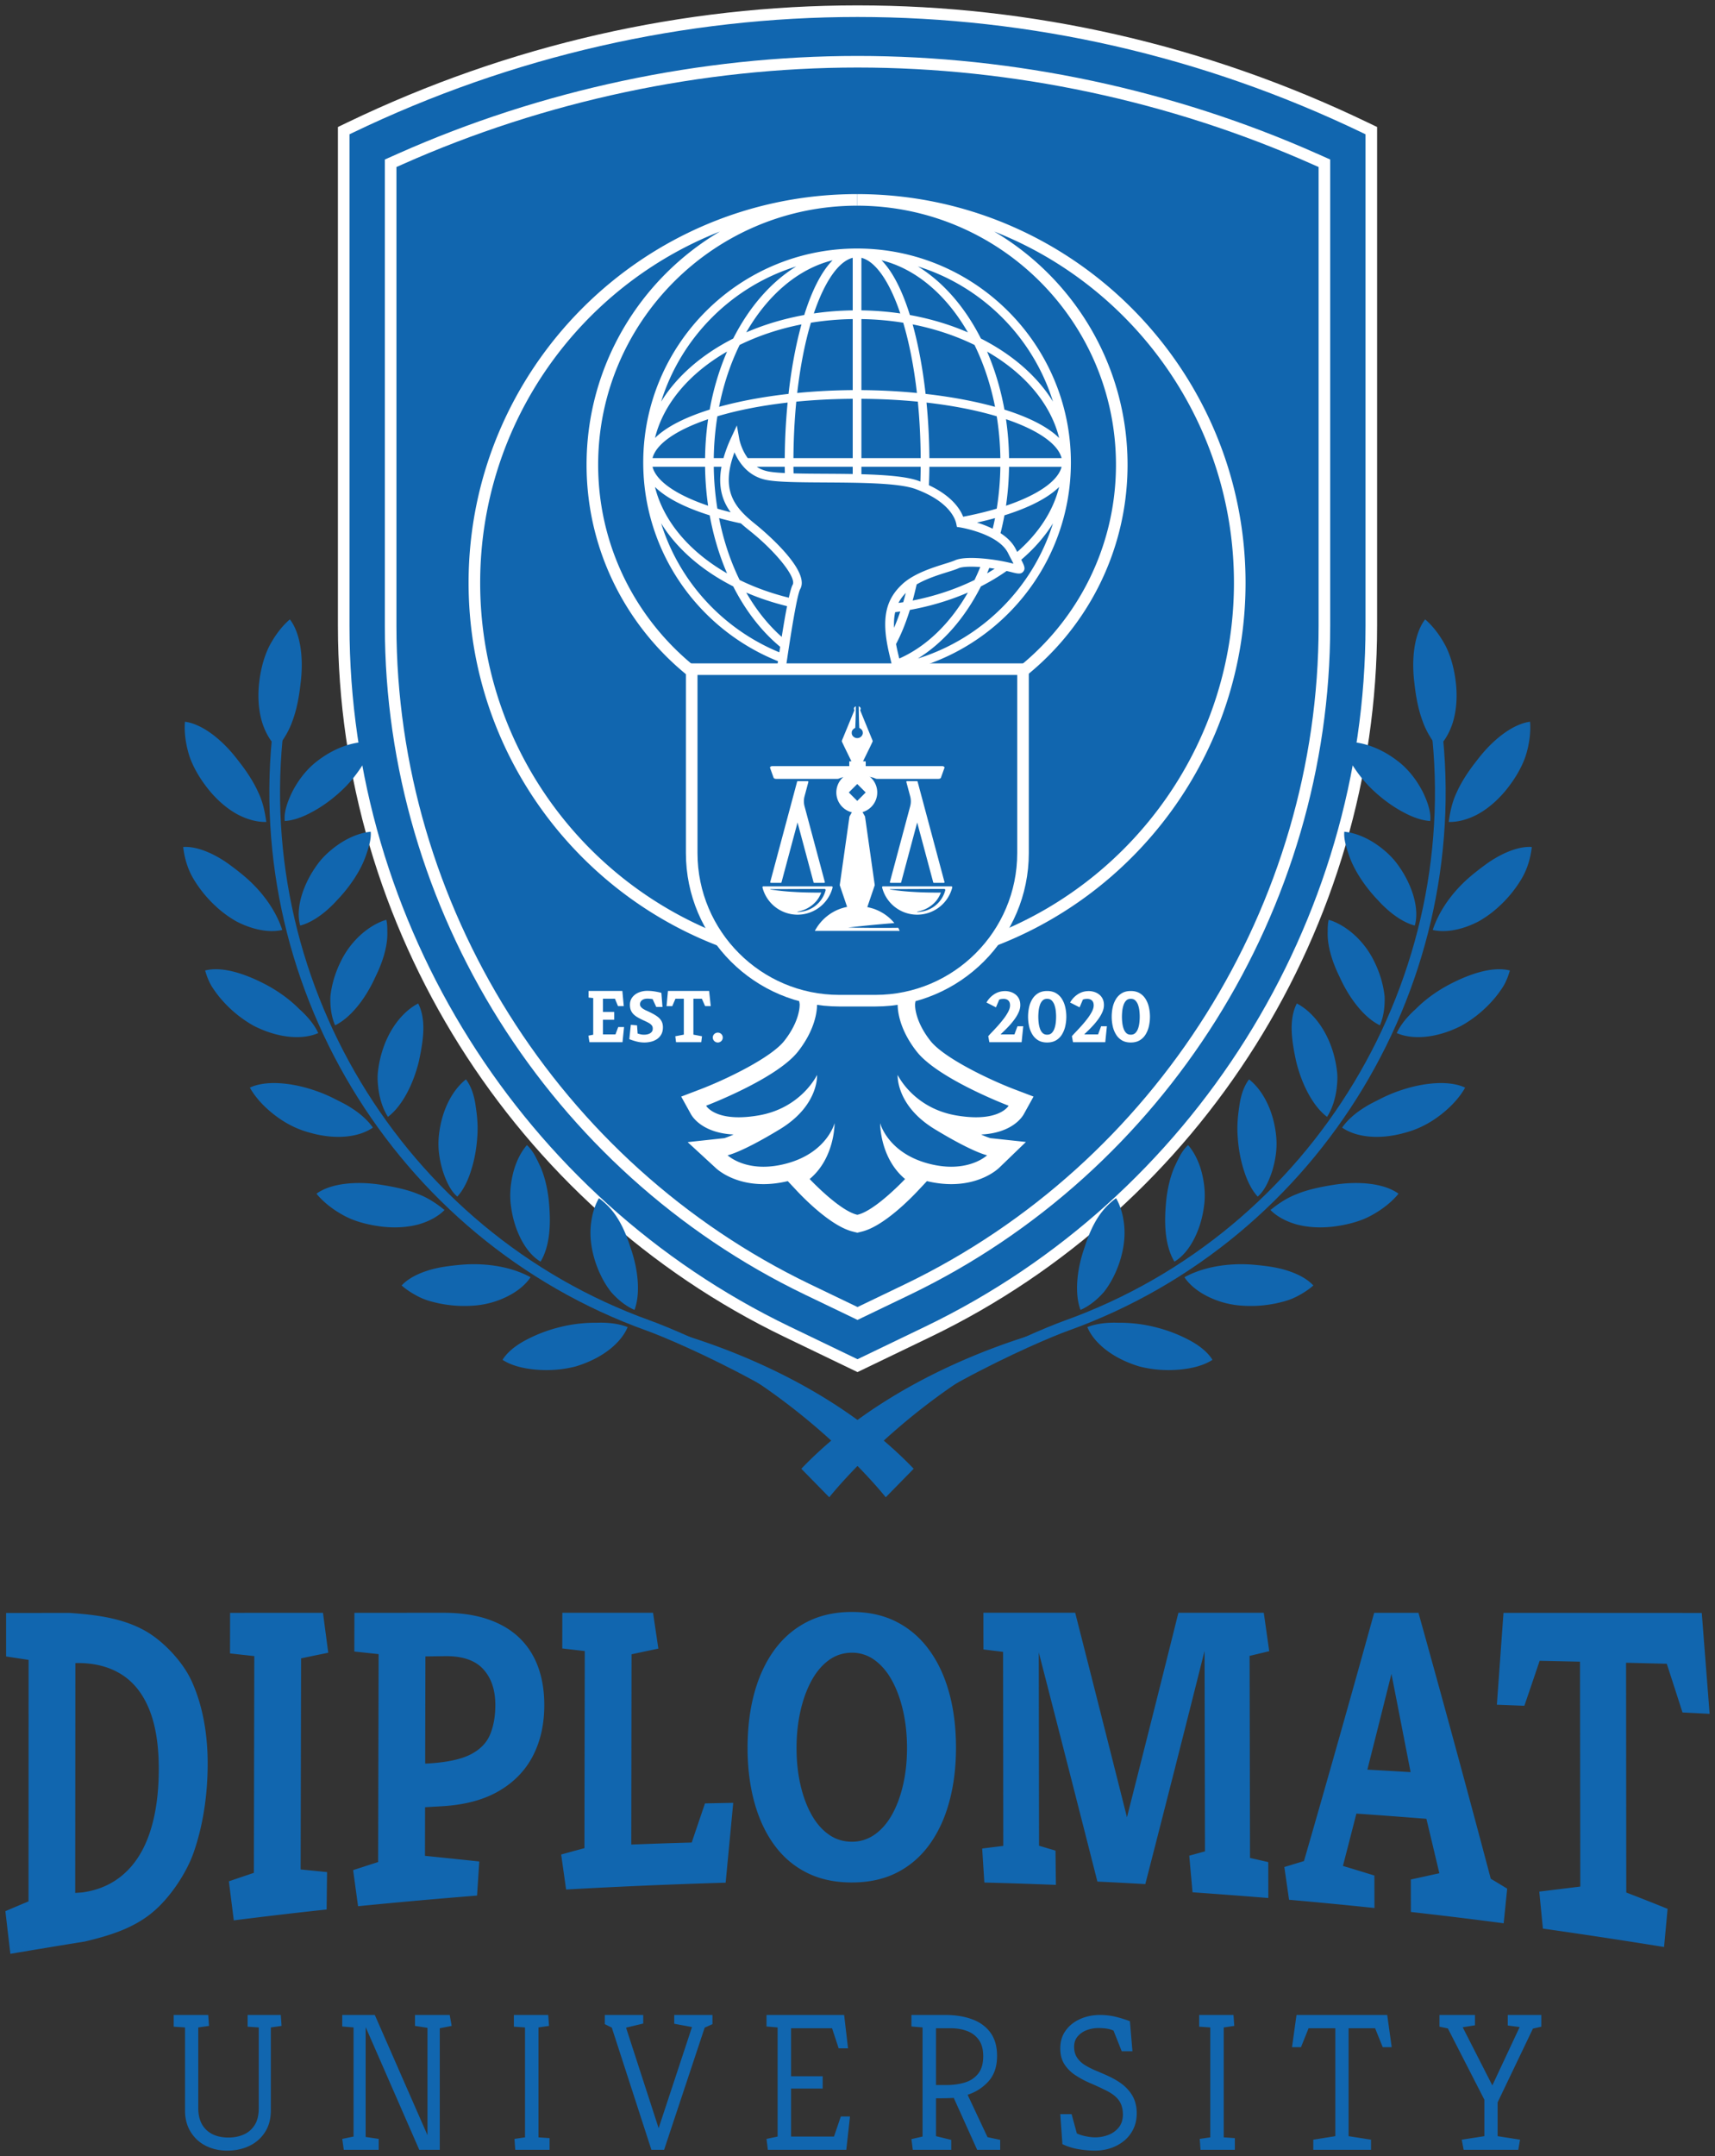 <svg xmlns="http://www.w3.org/2000/svg" width="424.861" height="533.795" viewBox="0 0 318.646 400.346"><rect x="0" y="0" width="318.646" height="400.346" fill="#333333" stroke="none"/><g data-name="Слой 1" fill-rule="evenodd"><path d="m159.324 253.589-13.095-6.305C96.193 223.197 63.86 171.75 63.86 116.215V24.261l1.11-.536c59.962-28.864 128.745-28.864 188.705 0l1.11.536v91.954c0 55.533-32.33 106.98-82.368 131.069l-13.093 6.305z" fill="#1166af"/><path d="M64.937 24.937v91.28c0 55.122 32.092 106.188 81.758 130.098l12.629 6.078 12.627-6.078c49.667-23.911 81.76-74.977 81.76-130.099v-91.28l-.5-.24c-59.669-28.722-128.108-28.722-187.774 0l-.5.24zm94.386 229.846-13.561-6.529c-50.408-24.265-82.977-76.093-82.977-132.038V23.582l1.718-.826c60.26-29.008 129.382-29.007 189.64 0l1.72.826v92.634c0 55.942-32.57 107.771-82.98 132.038l-13.56 6.529z" fill="#fff"/><path d="M159.326 10.388c-29.159 0-58.683 6.275-85.38 18.145l-1.166.52-1.277.568V116.218c0 52.61 30.636 101.354 78.046 124.179l8.845 4.249.932.448.933-.448 8.844-4.25c47.412-22.826 78.047-71.57 78.047-124.178V29.617l-1.278-.568-1.166-.516c-26.716-11.87-56.239-18.145-85.38-18.145zm0 2.153c28.84 0 58.064 6.209 84.508 17.96l1.163.516v85.2c0 51.789-30.156 99.77-76.826 122.238l-8.845 4.249-8.842-4.249c-46.673-22.468-76.827-70.45-76.827-122.237v-85.2l1.163-.517c26.426-11.751 55.647-17.96 84.506-17.96z" fill="#fff"/><path d="M191.152 123.18h-63.711v35.226c0 15.708 12.778 28.487 28.488 28.487h6.736c15.708 0 28.487-12.78 28.487-28.487V123.18zM189 125.336v33.07c0 14.52-11.814 26.333-26.335 26.333h-6.736c-14.522 0-26.334-11.812-26.334-26.332v-33.071z" fill="#fff"/><path d="m159.277 148.719-1.569-1.57 1.569-1.568 1.569 1.569zm0-5.368a3.8 3.8 0 1 0 .002 7.598 3.8 3.8 0 0 0-.002-7.598" fill="#fff"/><path d="M159.277 143.997c1.142 0 2.604.217 3.39.57.082.038.181.06.284.06h11.413c.222 0 .414-.091.458-.217l.655-1.825c.06-.17-.162-.328-.458-.328h-31.484c-.296 0-.518.158-.458.328l.655 1.825c.046.126.237.217.46.217h11.411a.698.698 0 0 0 .286-.06c.783-.353 2.248-.57 3.388-.57M145.202 163.842l2.98-11.119 2.98 11.12a.132.132 0 0 0 .125.097h1.838a.132.132 0 0 0 .127-.165l-3.768-14.059a3.585 3.585 0 0 1 0-1.854l.709-2.647a.132.132 0 0 0-.128-.165h-1.835c-.06 0-.11.042-.127.098l-4.992 18.627a.132.132 0 0 0 .128.165h1.837c.059 0 .11-.041.126-.098zM153.237 165.823a5.386 5.386 0 0 1-5.062 3.514v-.068a5.774 5.774 0 0 0 3.518-1.97 5.28 5.28 0 0 0 .888-1.56l-.77.009c-1.444-.01-2.89-.034-4.337-.129a43.641 43.641 0 0 1-4.335-.45v-.067l8.672-.036 1.086.005h.269c.034-.002.12 0 .17.046.048.04.078.11.068.177-.056.189-.1.355-.167.528zm1.296-1.234H141.83a.17.17 0 0 0-.164.207 6.734 6.734 0 0 0 6.517 5.052 6.73 6.73 0 0 0 6.515-5.052.168.168 0 0 0-.164-.207zM173.392 163.842l-2.98-11.119-2.978 11.12a.134.134 0 0 1-.129.097h-1.835a.132.132 0 0 1-.127-.165l3.768-14.059a3.583 3.583 0 0 0 0-1.854l-.71-2.647a.131.131 0 0 1 .126-.165h1.837c.06 0 .112.042.128.098l4.991 18.627a.131.131 0 0 1-.127.165h-1.838a.132.132 0 0 1-.126-.098zM175.469 165.823a5.391 5.391 0 0 1-5.062 3.514v-.068a5.771 5.771 0 0 0 3.517-1.97c.383-.472.688-.999.889-1.56l-.77.009c-1.445-.01-2.892-.034-4.337-.129a43.603 43.603 0 0 1-4.336-.45v-.067l8.673-.036 1.083.005h.272c.034-.002.12 0 .168.046.05.04.08.11.07.177-.058.189-.1.355-.167.528zm1.296-1.234H164.06a.167.167 0 0 0-.163.207 6.73 6.73 0 0 0 6.515 5.052 6.732 6.732 0 0 0 6.516-5.052.168.168 0 0 0-.163-.207z" fill="#fff"/><path d="M161.853 136.858c.101.264.24.517.296.794-.575 1.26-1.212 2.493-1.809 3.745.156 0 .31.003.463.005 0 .18-.002.36-.004.54-.582.123-1.168.25-1.718.488-.486.206-.886.557-1.271.91-.005-.647-.002-1.295-.002-1.942l.4-.002c-.597-1.244-1.225-2.475-1.8-3.73.04-.284.19-.54.29-.805.683-1.67 1.382-3.329 2.054-5.003-.218-.303-.036-.579.258-.706a77.137 77.137 0 0 1-.104 4c-.343.183-.688.487-.654.914-.04.55.494 1.002 1.019.99.576.02 1.134-.517 1.024-1.109-.025-.376-.346-.619-.642-.793a124.83 124.83 0 0 1-.104-3.998c.301.105.48.412.266.704.668 1.67 1.358 3.332 2.038 4.997zM158.64 168.231c1.155-.074 2.323.123 3.431.442l.165.048a8.772 8.772 0 0 1 2.17 1.071c.659.45 1.255.993 1.76 1.612-2.87.226-5.733.504-8.593.832 3.108.069 6.219.085 9.327.045.089.192.174.383.262.576l-15.769.004a8.772 8.772 0 0 1 3.615-3.62c1.065-.566 2.23-.882 3.429-.993.067-.007.136-.012.204-.017z" fill="#fff"/><path d="M161.082 168.635h-3.61l-1.449-4.271 1.81-12.747 1.444-2.55 1.443 2.55 1.81 12.747-1.448 4.27zM160.846 143.443h-3.038v-2.045h3.038zM136.23 108.886c2.31 4.55 5.286 8.371 8.721 11.217l-.154 1.023c-10.44-4.294-18.577-13.08-21.959-23.951 2.903 4.712 7.566 8.756 13.393 11.711zm-4.369-13.195c.697 3.844 1.794 7.466 3.225 10.774-6.924-3.976-11.805-9.621-13.392-16.046 2.132 2.105 5.705 3.876 10.167 5.272zm-.859-9.008c.035 2.469.223 4.885.565 7.224-6.009-2.028-9.684-4.637-10.326-7.224zm.565-8.84a55.595 55.595 0 0 0-.565 7.225h-9.761c.642-2.59 4.317-5.195 10.326-7.225zm3.518-12.556c-1.43 3.305-2.527 6.93-3.224 10.773-4.462 1.394-8.035 3.167-10.167 5.27 1.587-6.424 6.468-12.07 13.391-16.043zm12.857-15.815c-4.713 2.903-8.755 7.564-11.711 13.393-5.827 2.955-10.488 6.998-13.393 11.711 3.715-11.944 13.16-21.39 25.104-25.104zm1.484 9.024c-3.844.696-7.467 1.792-10.773 3.222 3.975-6.92 9.62-11.802 16.044-13.39-2.104 2.132-3.875 5.705-5.27 10.168zm9.008-10.623v9.763a55.404 55.404 0 0 0-7.224.565c2.029-6.01 4.636-9.686 7.224-10.328zm0 24.565c-3.465.025-6.94.205-10.313.535.57-4.993 1.452-9.386 2.544-13.048a53.774 53.774 0 0 1 7.769-.676zm0 12.63h-11.013c.023-3.711.209-7.217.529-10.485 3.267-.319 6.774-.505 10.484-.53v11.015zm0 2.954c-1.722-.03-3.47-.041-5.16-.05-2.066-.01-4.075-.023-5.831-.07-.01-.405-.02-.808-.022-1.219h11.013zm-24.83-12.476c.82-4.161 2.123-8.036 3.816-11.493 3.456-1.694 7.33-2.995 11.492-3.816-1.069 3.855-1.88 8.261-2.404 12.905-4.645.524-9.049 1.335-12.904 2.404zm12.2 9.522h-6.871c-1.197-1.62-1.552-3.422-1.575-3.547l-.452-2.52-1.076 2.325a25.12 25.12 0 0 0-1.406 3.742h-1.807c.04-2.667.27-5.263.673-7.768 3.662-1.093 8.056-1.978 13.05-2.546-.33 3.373-.51 6.85-.536 10.314zm-3.15 2.454a5.859 5.859 0 0 1-2.042-.839h5.192c.004.385.014.771.023 1.156-1.32-.064-2.419-.161-3.174-.317zm-6.896 7.6a55.724 55.724 0 0 1-2.468-.67 53.828 53.828 0 0 1-.673-7.769h1.43c-.701 3.825.254 6.468 1.71 8.439zm3.625 3.503c4.871 3.898 8.632 8.643 7.892 9.958-.205.366-.448 1.218-.714 2.403-3.273-.81-6.345-1.919-9.14-3.29-1.696-3.455-2.997-7.329-3.817-11.49 1.295.357 2.654.685 4.06.983.587.53 1.175 1.002 1.72 1.436zm5.857 19.64c-2.498-2.215-4.727-4.996-6.587-8.233 2.373 1.026 4.917 1.867 7.582 2.525-.32 1.62-.658 3.594-.995 5.707zm14.81-31.582h11.011c-.005.931-.027 1.841-.055 2.743-.118-.044-.227-.092-.347-.136-2.223-.82-6.241-1.114-10.61-1.231v-1.376zm0-12.63c3.708.025 7.216.211 10.483.53.32 3.268.506 6.774.528 10.485H160.05V74.053zm0-14.804c2.664.04 5.262.272 7.767.676 1.092 3.662 1.975 8.055 2.546 13.048-3.374-.33-6.85-.51-10.314-.535zm0-11.376c2.588.642 5.194 4.319 7.222 10.328a55.397 55.397 0 0 0-7.223-.565zm19.78 13.845c-3.306-1.43-6.93-2.526-10.774-3.222-1.395-4.463-3.166-8.036-5.269-10.168 6.424 1.588 12.068 6.47 16.043 13.39zm15.814 12.858c-2.904-4.713-7.566-8.756-13.392-11.711-2.956-5.829-6.998-10.49-11.712-13.393 11.945 3.715 21.39 13.16 25.104 25.104zm-9.023 1.484c-.697-3.844-1.793-7.468-3.224-10.773 6.923 3.974 11.804 9.619 13.392 16.043-2.133-2.103-5.705-3.876-10.168-5.27zm.86 9.008a55.296 55.296 0 0 0-.567-7.225c6.01 2.028 9.687 4.636 10.328 7.225h-9.76zm-.567 8.84c.344-2.34.532-4.756.567-7.225h9.761c-.641 2.587-4.317 5.196-10.328 7.224zm2.083 8.583a49.54 49.54 0 0 1-.264-.521c-.612-1.223-1.651-2.196-2.835-2.967.271-1.087.52-2.188.723-3.312 4.463-1.396 8.035-3.167 10.168-5.272-1.116 4.513-3.86 8.637-7.792 12.072zM170.54 122.28c4.714-2.905 8.756-7.566 11.712-13.393a39.714 39.714 0 0 0 4.777-2.862c.364.084.68.162.952.229 1.07.269 1.715.43 2.153-.13.41-.52.214-1.022-.387-2.187 2.385-2.032 4.384-4.305 5.897-6.761-3.714 11.944-13.16 21.39-25.104 25.104zm-3.456.002-.255-1.063a38.738 38.738 0 0 1-.346-1.63c.962-1.798 1.823-3.934 2.573-6.333 3.844-.696 7.468-1.793 10.774-3.223-3.279 5.71-7.695 10.02-12.746 12.249zm-.76-8.61c.315-.04.635-.077.948-.123a37.986 37.986 0 0 1-1.16 3.026c-.05-1.116.024-2.074.213-2.903zm1.975-3.577a55.36 55.36 0 0 1-.482 1.733c-.29.047-.587.082-.88.125.359-.699.821-1.3 1.362-1.858zm2.015-1.573c1.82-1.07 4.092-1.782 5.73-2.294.876-.273 1.568-.49 2.04-.705.657-.297 2.205-.363 4.051-.23-.339.821-.691 1.628-1.072 2.404-3.456 1.694-7.331 2.996-11.493 3.816.267-.96.51-1.966.744-2.991zm13.491-3.062c.335.043.672.09 1.013.142-.463.294-.935.585-1.42.864.143-.33.272-.67.407-1.006zm-11.83-32.317c-.524-4.644-1.335-9.05-2.405-12.905 4.162.82 8.037 2.122 11.493 3.816 1.692 3.457 2.996 7.332 3.816 11.493-3.856-1.069-8.26-1.88-12.904-2.404zm.702 11.926a114.466 114.466 0 0 0-.533-10.314c4.992.568 9.387 1.453 13.048 2.546.404 2.505.635 5.1.674 7.768h-13.19zm12.515 9.383c-1.885.562-3.98 1.062-6.236 1.5-.614-1.546-2.21-3.9-6.362-5.853.042-1.136.076-2.275.083-3.415h13.189a53.75 53.75 0 0 1-.674 7.768zm-.752 3.726a20.348 20.348 0 0 0-2.915-1.144 65.036 65.036 0 0 0 3.354-.828c-.132.666-.281 1.321-.44 1.972zm-39.89 24.599c-.1.675-.197 1.35-.293 2.021h1.635c1.07-7.42 2.219-14.402 2.791-15.423 2.064-3.665-7.868-11.67-8.291-12.009-3.75-2.998-6.626-6.123-3.928-13.376.825 1.891 2.525 4.428 5.863 5.115 2.104.434 6.199.456 10.938.483 6.441.038 13.744.078 16.836 1.22 6.294 2.316 7.392 5.545 7.58 6.48l.11.553.558.086c.072.012 7.127 1.142 8.939 4.765.317.636.592 1.161.82 1.594l.201.386c-.284-.07-.611-.152-.988-.237-2.769-.63-7.908-1.291-9.904-.381-.383.173-1.064.387-1.853.633-2.293.716-5.757 1.8-7.9 3.77-3.27 3.014-3.944 6.698-2.405 13.138a896.6 896.6 0 0 0 .772 3.203h1.661l-.026-.11c17.87-3.876 31.304-19.797 31.304-38.812 0-21.906-17.823-39.728-39.728-39.728-21.907 0-39.729 17.822-39.729 39.728 0 16.718 10.384 31.045 25.037 36.9z" fill="#fff"/><path d="M133.62 173.388c-25.975-10.25-44.405-35.593-44.405-65.166 0-29.627 18.492-55.015 44.54-65.228-14.813 8.752-24.772 24.888-24.772 43.307 0 16.393 7.892 30.975 20.074 40.155v-1.66h1.369c-11.705-8.782-19.29-22.77-19.29-38.495 0-26.519 21.57-48.094 48.086-48.107h.02v-2.152c-39.8 0-72.18 32.379-72.18 72.18 0 31.74 20.591 58.76 49.12 68.402a26.87 26.87 0 0 1-2.563-3.236z" fill="#fff"/><path d="M159.242 36.042v2.152h.02c26.514.013 48.084 21.588 48.084 48.107 0 15.724-7.585 29.713-19.289 38.495h1.48v1.577c12.12-9.184 19.962-23.729 19.962-40.072 0-18.42-9.956-34.555-24.773-43.307 26.05 10.213 44.542 35.601 44.542 65.228 0 29.516-18.36 54.82-44.256 65.108a27.081 27.081 0 0 1-2.544 3.237c28.44-9.69 48.954-36.666 48.954-68.345 0-39.801-32.381-72.18-72.18-72.18zM176.745 216.65c-1.29 0-2.768-.179-4.433-.638-7.424-2.052-8.782-7.46-8.782-7.46s-.082 6.446 4.631 10.38c0 0-5.503 5.867-8.822 6.63l-.041.01-.043-.01c-3.317-.763-8.821-6.63-8.821-6.63 4.711-3.934 4.63-10.38 4.63-10.38s-1.357 5.409-8.782 7.46c-1.666.46-3.143.638-4.432.638-4.454 0-6.664-2.13-6.664-2.13s2.476-.435 9.74-4.849c7.263-4.414 6.884-10.07 6.884-10.07s-2.893 6.153-10.875 7.522c-1.417.243-2.637.342-3.686.342-4.866 0-6.054-2.145-6.054-2.145s13.091-4.972 17.082-10.07c3.992-5.095 3.513-9.158 3.513-9.158h15.013s-.48 4.063 3.512 9.158c3.992 5.098 17.083 10.07 17.083 10.07s-1.187 2.145-6.052 2.145c-1.05 0-2.271-.099-3.686-.342-7.983-1.37-10.874-7.521-10.874-7.521s-.382 5.655 6.882 10.07c7.265 4.413 9.738 4.847 9.738 4.847s-2.207 2.13-6.661 2.13zm5.546-5.978c5.705-.291 7.6-3.184 7.933-3.786l1.807-3.263-3.486-1.323c-4.74-1.804-13.188-5.853-15.685-9.041-2.862-3.653-2.858-6.442-2.842-6.821l.377-2.295a26.824 26.824 0 0 1-7.728 1.135h-6.738c-2.688 0-5.282-.401-7.733-1.135l.381 2.294c.016.381.018 3.17-2.842 6.822-2.497 3.188-10.948 7.238-15.687 9.041l-3.482 1.327 1.804 3.258c.334.603 2.23 3.496 7.931 3.787-1.01.45-1.554.621-1.723.672l-6.809.74 5.174 4.76c.323.311 3.311 3.037 8.907 3.037 1.456 0 2.973-.188 4.52-.557l1.709 1.82c1.443 1.538 6.456 6.624 10.417 7.558l.017.006.783.194.783-.194.018-.006c3.962-.933 8.974-6.02 10.42-7.559l1.706-1.82c1.548.37 3.066.558 4.522.558 5.596 0 8.583-2.726 8.905-3.038l4.965-4.79-6.599-.71c-.17-.05-.714-.221-1.725-.671zM109.517 193.526l-.192-1.213.894-.18v-6.805l-.867-.095v-1.228h6.28l.264 2.811h-1.075l-.566-1.363h-2.23v2.452h2.094v1.447h-2.094v2.729h2.328l.51-1.366h1.088l-.29 2.81h-6.144zM119.74 193.581a5.753 5.753 0 0 1-1.53-.2 11.656 11.656 0 0 1-1.281-.42l.275-2.66 1.157.097.112 1.529a20 20 0 0 1 .488.124c.207.055.44.083.696.083.293 0 .562-.038.806-.117.242-.078.44-.2.592-.365.152-.165.227-.381.227-.648a.955.955 0 0 0-.191-.612 1.943 1.943 0 0 0-.573-.455c-.254-.142-.576-.3-.97-.475a14.42 14.42 0 0 1-.993-.504 4.08 4.08 0 0 1-.793-.57 2.31 2.31 0 0 1-.53-.753c-.128-.288-.191-.64-.191-1.053 0-.533.143-.99.432-1.377.29-.385.68-.683 1.17-.896a4.074 4.074 0 0 1 1.619-.317c.477 0 .945.037 1.399.112.454.072.86.16 1.22.26l.206 2.617h-1.157l-.675-1.46c-.12-.016-.266-.036-.442-.054a5.02 5.02 0 0 0-.494-.029c-.323 0-.587.05-.793.146-.208.096-.36.222-.461.38a.944.944 0 0 0-.152.522c0 .183.056.346.172.488.115.144.266.271.455.387.188.115.39.22.605.317.217.096.426.195.628.295.54.258.99.516 1.342.773.355.256.617.545.793.867.175.323.262.704.262 1.143 0 .514-.1.951-.297 1.31-.198.357-.462.65-.792.875a3.45 3.45 0 0 1-1.108.49 5.25 5.25 0 0 1-1.234.15zM125.609 193.526l-.14-1.103 1.586-.302v-6.668h-1.556l-.593 1.378h-1.062l.262-2.826h7.646l.304 2.811h-1.048l-.605-1.363h-1.571v6.668l1.598.302-.137 1.103h-4.684zM133.363 193.581a.9.9 0 0 1-.646-.267.88.88 0 0 1-.277-.657c0-.257.093-.471.277-.647a.908.908 0 0 1 .646-.26.907.907 0 0 1 .925.907c0 .259-.091.477-.27.656a.898.898 0 0 1-.655.268M183.824 193.526l-.207-1.115c.156-.185.395-.444.716-.779.321-.335.67-.712 1.048-1.131.377-.417.738-.853 1.087-1.307.35-.455.637-.899.862-1.33.225-.433.337-.823.337-1.171 0-.294-.052-.528-.158-.703a.962.962 0 0 0-.42-.385 1.394 1.394 0 0 0-.605-.124 2.92 2.92 0 0 0-.477.033c-.132.023-.25.06-.35.105l-.607 1.433-1.763-.896a4.365 4.365 0 0 1 1.398-1.509c.602-.41 1.292-.612 2.074-.612.32 0 .646.047.972.144.325.096.627.247.907.455.28.207.506.475.676.805.169.331.255.73.255 1.198 0 .424-.095.855-.289 1.296-.192.44-.441.87-.744 1.287-.303.42-.624.815-.965 1.185-.34.373-.66.7-.957.985a38.63 38.63 0 0 0-.71.69h2.577l.564-1.515h1.074l-.303 2.96h-5.992zM194.557 192.135c.357 0 .645-.11.86-.325.215-.215.384-.493.502-.833.12-.34.2-.703.242-1.09a9.82 9.82 0 0 0 .062-1.086c0-.34-.02-.702-.062-1.09a4.812 4.812 0 0 0-.242-1.086 2.171 2.171 0 0 0-.503-.835c-.214-.216-.502-.323-.86-.323-.349 0-.63.106-.848.323a2.093 2.093 0 0 0-.494.835 5.121 5.121 0 0 0-.236 1.087c-.04.387-.062.748-.062 1.089 0 .34.021.702.062 1.087.043.386.12.75.236 1.089.113.34.278.618.494.833.217.216.5.325.849.325zm0 1.446c-.654 0-1.205-.136-1.656-.406a3.214 3.214 0 0 1-1.093-1.096 4.962 4.962 0 0 1-.607-1.542 8.222 8.222 0 0 1 0-3.486c.125-.57.326-1.081.607-1.536.28-.454.646-.817 1.093-1.089.451-.27 1.002-.406 1.656-.406.651 0 1.205.135 1.66.406.453.272.821.635 1.102 1.09.28.454.484.966.611 1.535.13.57.194 1.153.194 1.75 0 .589-.064 1.167-.194 1.736a5.066 5.066 0 0 1-.611 1.542c-.28.46-.649.825-1.102 1.096-.455.27-1.009.406-1.66.406M199.364 193.526l-.206-1.115c.154-.185.394-.444.716-.779.321-.335.67-.712 1.047-1.131.375-.417.739-.853 1.088-1.307.348-.455.637-.899.862-1.33.224-.433.335-.823.335-1.171 0-.294-.051-.528-.156-.703a.99.99 0 0 0-.422-.385 1.39 1.39 0 0 0-.604-.124 2.94 2.94 0 0 0-.477.033c-.133.023-.25.06-.35.105l-.608 1.433-1.763-.896a4.39 4.39 0 0 1 1.398-1.509c.603-.41 1.294-.612 2.074-.612.321 0 .646.047.972.144.326.096.628.247.907.455.282.207.506.475.676.805.17.331.256.73.256 1.198 0 .424-.096.855-.29 1.296-.193.44-.441.87-.744 1.287-.303.42-.624.815-.965 1.185-.34.373-.657.7-.957.985a43.81 43.81 0 0 0-.71.69h2.577l.564-1.515h1.076l-.303 2.96zM210.095 192.135c.358 0 .646-.11.86-.325.216-.215.385-.493.504-.833.119-.34.2-.703.24-1.09a9.82 9.82 0 0 0 .063-1.086c0-.34-.02-.702-.063-1.09a4.763 4.763 0 0 0-.24-1.086 2.171 2.171 0 0 0-.504-.835c-.214-.216-.502-.323-.86-.323-.35 0-.63.106-.847.323-.216.216-.381.495-.495.835a5.17 5.17 0 0 0-.236 1.087c-.04.387-.062.748-.062 1.089 0 .34.021.702.062 1.087.043.386.12.75.236 1.089.114.34.279.618.495.833.216.216.498.325.847.325zm0 1.446c-.652 0-1.204-.136-1.655-.406a3.206 3.206 0 0 1-1.093-1.096 4.96 4.96 0 0 1-.607-1.542 8.097 8.097 0 0 1-.186-1.736c0-.597.062-1.18.186-1.75a4.88 4.88 0 0 1 .607-1.536c.28-.454.645-.817 1.093-1.089.451-.27 1.003-.406 1.655-.406.653 0 1.206.135 1.66.406.454.272.823.635 1.102 1.09.28.454.485.966.612 1.535.13.57.194 1.153.194 1.75 0 .589-.064 1.167-.194 1.736a5.05 5.05 0 0 1-.612 1.542c-.28.46-.648.825-1.102 1.096-.454.27-1.007.406-1.66.406" fill="#fff"/><path d="m153.456 274.291-1.437-1.374c13.59-14.223 39.592-25.468 45.81-27.702 46.122-16.57 74.625-63.874 67.777-112.479l1.967-.276c6.98 49.532-22.069 97.738-69.071 114.626-5.754 2.066-31.857 13.401-45.047 27.205z" fill="#1166af"/><path d="M225.277 252.505c-1.602 1.052-3.803 1.612-6.177 1.821-2.376.21-4.93.053-7.413-.592-5.093-1.53-8.471-4.44-9.659-7.305 1.552-.612 3.49-.882 5.678-.809 2.144-.023 4.498.2 6.978.828a27.327 27.327 0 0 1 6.555 2.546c1.804.995 3.22 2.193 4.038 3.511zM207.367 222.49a13.195 13.195 0 0 0-3.276 3.433c-1.014 1.529-1.893 3.49-2.59 5.731-1.496 4.239-1.839 8.676-.743 11.579 1.485-.635 3.004-1.787 4.336-3.307 1.287-1.62 2.343-3.694 3.04-5.935.684-2.266.934-4.392.745-6.397-.191-2.01-.733-3.76-1.512-5.103zM244.024 238.702c-.72.63-1.568 1.216-2.513 1.738-.934.535-1.98.984-3.156 1.274-2.312.628-4.88.915-7.45.742a16.585 16.585 0 0 1-6.726-1.825c-1.853-.96-3.25-2.169-4.11-3.461 2.925-1.619 7.298-2.7 12.453-2.354 2.602.214 4.853.507 6.847 1.18 1.976.649 3.6 1.565 4.655 2.706zM220.748 212.627c-.502.465-.96 1.051-1.37 1.744-.404.704-.773 1.497-1.155 2.309-.726 1.667-1.25 3.716-1.52 6.037-.241 2.36-.303 4.533-.07 6.503.237 1.977.763 3.734 1.58 5.053 2.794-1.64 4.958-5.837 5.51-10.442.312-2.27-.013-4.603-.546-6.504-.553-1.924-1.411-3.529-2.429-4.7zM259.846 221.656c-1.206 1.486-2.95 2.892-5.013 4.016-2.042 1.142-4.64 1.793-7.195 2.106-2.59.29-4.928.093-6.885-.457-1.996-.588-3.619-1.532-4.703-2.636 1.309-1.044 2.85-2.172 4.88-2.948 1.974-.826 4.416-1.34 6.883-1.73 4.934-.774 9.53-.186 12.033 1.649zM232.076 200.43c-.84 1.082-1.423 2.6-1.734 4.452-.292 1.868-.553 3.864-.377 6.196.144 2.303.572 4.529 1.22 6.467.611 1.899 1.44 3.504 2.495 4.649 1.24-1.041 2.064-2.833 2.703-4.77.59-1.988.969-4.153.719-6.548-.494-4.798-2.582-8.532-5.026-10.446zM272.22 201.958c-.925 1.676-2.421 3.36-4.27 4.836-1.845 1.477-4.035 2.745-6.609 3.458-5.046 1.5-9.43.904-11.976-.866.947-1.37 2.4-2.667 4.249-3.808.907-.582 1.984-1.084 3.016-1.614a27.017 27.017 0 0 1 3.356-1.416c4.766-1.654 9.442-1.914 12.233-.59zM240.95 186.338c-.637 1.21-.973 2.784-.964 4.642.01 1.86.372 4.012.857 6.194 1.089 4.42 3.232 8.362 5.726 10.211.877-1.357 1.502-3.167 1.769-5.188.117-1.021.216-2.052.085-3.184a20.251 20.251 0 0 0-.674-3.42c-1.322-4.583-4.024-7.83-6.798-9.255M280.531 180.211c-.26.92-.616 1.885-1.152 2.826a19.753 19.753 0 0 1-2.053 2.752 22.484 22.484 0 0 1-5.79 4.674c-4.715 2.408-9.195 2.619-12.023 1.366.704-1.512 1.925-3.04 3.564-4.494 1.49-1.514 3.397-2.958 5.62-4.211 4.528-2.472 8.808-3.697 11.834-2.913zM246.871 170.797c-.165.663-.193 1.413-.187 2.211-.032.785.034 1.636.193 2.541.318 1.807 1.01 3.824 2.062 5.936 1.864 4.116 4.647 7.556 7.45 8.905.64-1.482.95-3.361.87-5.38a19.335 19.335 0 0 0-1.892-6.4c-2.006-4.197-5.538-6.95-8.496-7.813zM284.607 157.276c-.215 1.905-.76 4.052-2.015 6.098a22.898 22.898 0 0 1-4.908 5.675 19.778 19.778 0 0 1-3.007 2.07c-1.055.544-2.1.958-3.104 1.248-2.007.58-3.856.667-5.368.32 1.027-3.182 3.388-6.992 7.405-10.286a52.788 52.788 0 0 1 2.911-2.22 21.078 21.078 0 0 1 2.848-1.653c1.88-.892 3.688-1.35 5.238-1.252zM249.77 154.446c-.125 1.358.368 2.965.98 4.672.618 1.703 1.644 3.548 3.042 5.413a27.946 27.946 0 0 0 2.22 2.616 21.776 21.776 0 0 0 2.231 2.149c1.53 1.266 3.12 2.18 4.623 2.572.914-3.11-.473-7.656-3.203-11.362a14.15 14.15 0 0 0-2.326-2.487 17.427 17.427 0 0 0-2.567-1.846c-1.728-1.01-3.455-1.582-5-1.727zM284.281 134.019c.164 1.903-.115 4.123-.817 6.355-.755 2.239-2.135 4.503-3.777 6.495-1.67 1.994-3.497 3.468-5.29 4.42-1.856.953-3.679 1.387-5.227 1.335.233-1.658.56-3.54 1.492-5.5.87-1.96 2.229-4.017 3.812-6.006 3.01-3.96 6.727-6.7 9.807-7.1zM264.792 115.015c1.453 1.24 2.815 3.013 3.886 5.094 1.038 2.124 1.651 4.703 1.881 7.275.217 2.593-.048 4.923-.654 6.863-.647 1.979-1.64 3.572-2.775 4.624-1.002-1.344-2.09-2.911-2.807-4.96-.76-2.006-1.24-4.424-1.513-6.952-.642-4.931.072-9.495 1.982-11.944zM249.535 137.81c.151 1.364.788 2.864 1.855 4.421 1.015 1.557 2.258 3.177 3.981 4.746 1.697 1.565 3.546 2.879 5.354 3.834 1.75.954 3.458 1.545 5.011 1.644.183-1.607-.464-3.474-1.338-5.316-.937-1.844-2.212-3.673-3.977-5.234-3.694-3.133-7.797-4.394-10.886-4.094M148.883 272.734l5.194 5.295s17.083-21.698 44.089-31.88c0 0-29.697 6.134-49.282 26.585" fill="#1166af"/><path d="M165.191 274.291c-13.19-13.804-39.293-25.14-45.046-27.205-47.003-16.888-76.05-65.094-69.071-114.626l1.966.276c-6.848 48.605 21.656 95.91 67.777 112.479 6.217 2.234 32.22 13.479 45.81 27.702l-1.436 1.374z" fill="#1166af"/><path d="M93.37 252.505c1.602 1.052 3.802 1.612 6.177 1.821 2.375.21 4.929.053 7.413-.592 5.092-1.53 8.47-4.44 9.658-7.305-1.551-.612-3.49-.882-5.677-.809-2.144-.023-4.499.2-6.98.828a27.343 27.343 0 0 0-6.552 2.546c-1.806.995-3.22 2.193-4.04 3.511zM111.28 222.49a13.208 13.208 0 0 1 3.277 3.433c1.011 1.529 1.891 3.49 2.588 5.731 1.497 4.239 1.839 8.676.743 11.579-1.484-.635-3.004-1.787-4.336-3.307-1.287-1.62-2.342-3.694-3.039-5.935-.684-2.266-.934-4.392-.746-6.397.191-2.01.734-3.76 1.512-5.103M74.623 238.702c.72.63 1.567 1.216 2.512 1.738.935.535 1.981.984 3.156 1.274 2.311.628 4.88.915 7.452.742 2.544-.131 4.87-.86 6.725-1.825 1.852-.96 3.25-2.169 4.11-3.461-2.926-1.619-7.299-2.7-12.453-2.354-2.603.214-4.853.507-6.848 1.18-1.975.649-3.6 1.565-4.654 2.706zM97.9 212.627c.501.465.958 1.051 1.37 1.744.401.704.77 1.497 1.154 2.309.725 1.667 1.25 3.716 1.52 6.037.24 2.36.303 4.533.068 6.503-.235 1.977-.762 3.734-1.58 5.053-2.792-1.64-4.957-5.837-5.509-10.442-.312-2.27.013-4.603.547-6.504.553-1.924 1.411-3.529 2.43-4.7M58.8 221.656c1.206 1.486 2.95 2.892 5.013 4.016 2.043 1.142 4.64 1.793 7.196 2.106 2.588.29 4.928.093 6.885-.457 1.996-.588 3.618-1.532 4.702-2.636-1.309-1.044-2.85-2.172-4.88-2.948-1.973-.826-4.415-1.34-6.883-1.73-4.933-.774-9.527-.186-12.033 1.649zM86.57 200.43c.84 1.082 1.424 2.6 1.734 4.452.292 1.868.553 3.864.377 6.196-.143 2.303-.572 4.529-1.22 6.467-.61 1.899-1.439 3.504-2.494 4.649-1.239-1.041-2.064-2.833-2.704-4.77-.589-1.988-.968-4.153-.718-6.548.492-4.798 2.582-8.532 5.025-10.446zM46.428 201.958c.922 1.676 2.42 3.36 4.268 4.836 1.846 1.477 4.034 2.745 6.609 3.458 5.048 1.5 9.43.904 11.977-.866-.947-1.37-2.399-2.667-4.248-3.808-.908-.582-1.985-1.084-3.016-1.614a27.123 27.123 0 0 0-3.359-1.416c-4.766-1.654-9.44-1.914-12.23-.59zM77.696 186.338c.638 1.21.973 2.784.964 4.642-.01 1.86-.373 4.012-.856 6.194-1.09 4.42-3.233 8.362-5.726 10.211-.877-1.357-1.502-3.167-1.77-5.188-.117-1.021-.216-2.052-.085-3.184a20.05 20.05 0 0 1 .676-3.42c1.32-4.583 4.023-7.83 6.797-9.255M38.115 180.211c.26.92.617 1.885 1.152 2.826a19.73 19.73 0 0 0 2.054 2.752 22.48 22.48 0 0 0 5.789 4.674c4.715 2.408 9.195 2.619 12.024 1.366-.704-1.512-1.926-3.04-3.565-4.494-1.49-1.514-3.397-2.958-5.62-4.211-4.527-2.472-8.807-3.697-11.834-2.913zM71.775 170.797c.165.663.193 1.413.188 2.211.032.785-.034 1.636-.194 2.541-.316 1.807-1.01 3.824-2.061 5.936-1.864 4.116-4.648 7.556-7.45 8.905-.641-1.482-.952-3.361-.87-5.38.227-2.08.85-4.294 1.892-6.4 2.005-4.197 5.538-6.95 8.495-7.813M34.04 157.276c.214 1.905.759 4.052 2.014 6.098a22.923 22.923 0 0 0 4.908 5.675 19.828 19.828 0 0 0 3.007 2.07 17.25 17.25 0 0 0 3.105 1.248c2.007.58 3.855.667 5.367.32-1.025-3.182-3.388-6.992-7.405-10.286a52.526 52.526 0 0 0-2.911-2.22 20.936 20.936 0 0 0-2.847-1.653c-1.88-.892-3.688-1.35-5.238-1.252zM68.878 154.446c.124 1.358-.37 2.965-.981 4.672-.617 1.703-1.644 3.548-3.043 5.413a28.216 28.216 0 0 1-2.22 2.616 21.755 21.755 0 0 1-2.23 2.149c-1.53 1.266-3.121 2.18-4.623 2.572-.915-3.11.472-7.656 3.203-11.362.67-.93 1.469-1.76 2.326-2.487.84-.725 1.703-1.34 2.567-1.846 1.727-1.01 3.455-1.582 5-1.727zM34.365 134.019c-.163 1.903.116 4.123.818 6.355.755 2.239 2.135 4.503 3.779 6.495 1.668 1.994 3.494 3.468 5.288 4.42 1.855.953 3.678 1.387 5.226 1.335-.232-1.658-.56-3.54-1.492-5.5-.87-1.96-2.228-4.017-3.812-6.006-3.01-3.96-6.727-6.7-9.806-7.1zM53.855 115.015c-1.454 1.24-2.816 3.013-3.886 5.094-1.038 2.124-1.651 4.703-1.882 7.275-.216 2.593.048 4.923.654 6.863.647 1.979 1.64 3.572 2.776 4.624 1.001-1.344 2.09-2.911 2.806-4.96.761-2.006 1.24-4.424 1.514-6.952.642-4.931-.073-9.495-1.982-11.944zM69.111 137.81c-.15 1.364-.787 2.864-1.855 4.421-1.014 1.557-2.257 3.177-3.98 4.746-1.697 1.565-3.547 2.879-5.355 3.834-1.75.954-3.458 1.545-5.011 1.644-.183-1.607.465-3.474 1.339-5.316.936-1.844 2.21-3.673 3.977-5.234 3.693-3.133 7.796-4.394 10.885-4.094zM169.763 272.734l-5.193 5.295s-17.082-21.698-44.09-31.88c0 0 29.698 6.134 49.283 26.585M15.23 351.412c2.338-.314 4.394-1.051 6.16-2.202 1.766-1.148 3.248-2.68 4.443-4.593 1.195-1.91 2.104-4.218 2.727-6.928.622-2.707.936-5.76.94-9.174.006-4.44-.573-8.1-1.741-11.018-1.167-2.918-2.88-5.102-5.134-6.541-2.252-1.438-5.018-2.166-8.29-2.146l-.332.009-.03 42.675c.501-.035.753-.05 1.257-.082zM1.926 362.808 1 354.885c1.72-.737 2.58-1.102 4.3-1.82.006-14.95.009-29.897.012-44.843-1.672-.251-2.507-.378-4.179-.635v-8.079l11.814-.005c4.82.34 9.59.906 13.836 3.217 3.448 1.874 7.118 5.76 8.78 9.35 2.21 4.787 3.042 10.307 3.024 15.58-.018 5.47-.8 11.12-2.58 16.261-1.365 3.944-4.445 8.505-7.637 11.166-3.63 3.027-8.046 4.354-12.62 5.448-4.611.74-9.218 1.499-13.824 2.283zM43.441 356.593c-.367-2.893-.55-4.344-.915-7.252 1.859-.637 2.788-.95 4.644-1.573.027-13.414.051-26.831.078-40.247-1.805-.197-2.705-.296-4.511-.499l.013-7.532c5.754-.004 11.506-.005 17.26-.006.39 2.972.586 4.452.979 7.411-2.018.413-3.03.621-5.047 1.043l-.083 39.2c1.964.196 2.944.293 4.908.492-.033 2.775-.049 4.163-.08 6.942a919.891 919.891 0 0 0-17.246 2.021zM78.997 327.483c.24-.01.358-.015.597-.028 3.452-.21 6.064-.766 7.838-1.673 1.77-.907 2.98-2.138 3.626-3.698.645-1.56.97-3.37.975-5.44.005-2.823-.743-5.05-2.245-6.697-1.5-1.646-3.867-2.458-7.098-2.415-1.459.018-2.19.029-3.65.048l-.043 19.903zm-12.47 26.478c-.368-2.676-.55-4.014-.915-6.698 1.86-.608 2.788-.908 4.648-1.502l.086-38.605-4.513-.487.016-7.187c5.532 0 11.062-.002 16.595-.004 3.14 0 5.885.408 8.227 1.21 2.343.804 4.287 1.955 5.835 3.448 1.545 1.493 2.705 3.295 3.474 5.405.77 2.11 1.153 4.482 1.147 7.12-.005 3.54-.709 6.657-2.108 9.376-1.4 2.719-3.51 4.893-6.323 6.534-2.814 1.64-6.348 2.586-10.596 2.83-1.25.072-1.872.107-3.121.182-.01 3.61-.012 5.417-.02 9.027 4.034.41 6.054.617 10.09 1.044-.163 2.532-.247 3.798-.412 6.333-7.378.59-14.745 1.245-22.11 1.974zM105.182 350.862l-.918-6.498a641.7 641.7 0 0 1 4.321-1.179l.064-36.599-4.18-.487.011-6.625c5.618-.002 11.237-.002 16.854-.002.395 2.663.592 3.995.988 6.655-1.993.42-2.99.63-4.981 1.058-.016 11.776-.035 23.553-.051 35.33 4.49-.173 6.735-.25 11.23-.377.985-2.912 1.48-4.365 2.465-7.265 2.1-.044 3.15-.066 5.249-.103l-1.41 14.824c-9.887.293-19.765.714-29.642 1.268zM158.293 341.988a7.187 7.187 0 0 0 4.22-1.33c1.261-.884 2.336-2.116 3.223-3.698.885-1.581 1.571-3.427 2.057-5.54.488-2.113.73-4.396.73-6.849-.002-2.452-.246-4.75-.734-6.89-.487-2.142-1.175-4.02-2.06-5.63-.885-1.612-1.96-2.874-3.22-3.79a7.02 7.02 0 0 0-4.216-1.368c-1.592 0-3.02.457-4.281 1.37-1.26.916-2.335 2.18-3.22 3.791-.886 1.614-1.573 3.492-2.06 5.634-.488 2.144-.732 4.442-.734 6.896-.002 2.454.243 4.738.727 6.849.488 2.113 1.174 3.96 2.058 5.54.887 1.581 1.961 2.812 3.224 3.695 1.26.883 2.691 1.323 4.286 1.32zm0 7.569c-3.147.003-5.93-.59-8.345-1.793-2.415-1.202-4.441-2.92-6.078-5.159-1.638-2.24-2.878-4.897-3.717-7.971-.838-3.073-1.257-6.447-1.254-10.116.003-3.716.426-7.11 1.268-10.18.843-3.068 2.086-5.725 3.722-7.968 1.639-2.242 3.665-3.979 6.077-5.206 2.412-1.227 5.187-1.839 8.328-1.839 3.14 0 5.906.612 8.295 1.84 2.388 1.224 4.404 2.959 6.04 5.2 1.64 2.24 2.88 4.897 3.724 7.961.843 3.064 1.266 6.458 1.269 10.169.003 3.665-.416 7.038-1.256 10.109-.838 3.074-2.078 5.73-3.716 7.972-1.639 2.243-3.653 3.961-6.047 5.17-2.394 1.206-5.165 1.807-8.31 1.81zM182.892 349.568l-.404-6.317c1.567-.197 2.352-.294 3.92-.486l-.037-36.03-3.65-.45c-.005-2.726-.005-4.09-.008-6.815 5.685 0 11.37 0 17.055.002 3.228 12.656 6.436 25.314 9.62 37.981a8201.463 8201.463 0 0 0 9.557-37.977l15.865.002c.404 2.847.608 4.275 1.012 7.131-1.46.351-2.19.527-3.65.874.028 12.505.055 25.011.08 37.515 1.357.307 2.035.463 3.39.775.005 2.667.009 4.002.013 6.668-4.694-.377-9.386-.732-14.083-1.063l-.61-6.797 2.92-.805-.076-37.218a7644.049 7644.049 0 0 1-11.008 43.3c-3.562-.205-5.34-.298-8.902-.468-3.604-14.19-7.233-28.372-10.888-42.55l.046 35.895c1.221.36 1.835.541 3.057.906l.076 6.365a845.53 845.53 0 0 0-13.294-.438zM254.056 328.605c3.213.176 4.82.269 8.03.462a9083.923 9083.923 0 0 0-3.557-18.247c-1.483 5.93-2.973 11.859-4.473 17.785zm-14.549 24.165c-.35-2.437-.526-3.654-.878-6.084 1.46-.44 2.19-.662 3.65-1.106a4434.982 4434.982 0 0 0 13.04-46.096l8.232.002a3760.812 3760.812 0 0 1 13.43 49.372c1.22.731 1.831 1.1 3.053 1.845-.26 2.577-.392 3.862-.653 6.43a929.559 929.559 0 0 0-17.24-2.101c-.005-2.412-.009-3.618-.012-6.029 2.12-.463 3.181-.695 5.301-1.162-.962-4.062-1.443-6.083-2.406-10.104-4.333-.347-8.67-.67-13.008-.969-1 3.905-1.5 5.846-2.5 9.715 2.338.702 3.506 1.059 5.843 1.784.005 2.413.01 3.62.014 6.03a921.92 921.92 0 0 0-15.866-1.527zM286.67 358.12l-.671-6.87c3.046-.37 4.569-.556 7.617-.934l-.053-41.759c-2.999-.067-4.498-.101-7.498-.165a1834.726 1834.726 0 0 1-2.84 8.357c-2.044-.084-3.065-.125-5.108-.202.412-5.685.821-11.37 1.23-17.055 12.28.004 24.56.009 36.84.016.487 6.245.974 12.49 1.459 18.735-2.015-.103-3.023-.154-5.04-.255a1589.057 1589.057 0 0 0-2.92-9.043c-3.025-.078-4.539-.116-7.564-.188l.037 42.663a450.16 450.16 0 0 1 7.68 3.033l-.658 7.085a1200.622 1200.622 0 0 0-22.51-3.419zM42.24 399.346c-1.522 0-2.877-.308-4.061-.923a6.916 6.916 0 0 1-2.79-2.611c-.676-1.122-1.015-2.434-1.015-3.932v-15.404l-2.101-.143v-2.176h6.415l.145 2.03-1.993.29v15.004c0 1.717.493 3.052 1.485 4.006.99.953 2.368 1.43 4.133 1.43 1.014 0 1.943-.18 2.789-.543.846-.361 1.528-.943 2.05-1.739.517-.798.778-1.85.778-3.154v-15.005l-2.066-.143v-2.176h6.162l.144 2.03-1.993.29v15.403c0 1.57-.362 2.918-1.087 4.04a6.966 6.966 0 0 1-2.917 2.556c-1.222.58-2.58.87-4.078.87zM63.876 399.201l-.29-2.03 2.103-.435v-20.26l-2.103-.18v-2.139h6.053l9.787 22.325V376.55l-2.321-.361v-2.03h6.452l.361 2.03-2.21.434v22.58h-3.806l-9.966-22.798v20.405l2.429.362v2.03h-6.489zM95.734 399.201l-.145-2.03 1.957-.289v-20.406l-2.066-.143v-2.176h6.38l.144 2.03-1.956.29v20.405l2.066.145v2.174h-6.38zM121.033 399.201l-7.358-22.687-1.304-.653v-1.704h7.14v1.594l-3.19.763 6.052 18.664 6.197-18.774-3.297-.615v-1.632h7.102v1.704l-1.448.653-7.538 22.687zM142.67 399.201l-.254-2.03 2.066-.435v-20.26l-2.066-.18v-2.139h14.424l.725 6.197h-1.74l-1.231-3.732h-7.612v8.915h5.873v2.284h-5.873v8.915h7.973l1.27-3.732h1.703l-.689 6.197h-14.57zM173.911 387.168h1.958c1.207 0 2.324-.15 3.35-.452 1.028-.301 1.86-.845 2.503-1.631.64-.785.96-1.878.96-3.28 0-1.233-.266-2.23-.797-2.99-.532-.762-1.257-1.318-2.174-1.666-.92-.352-1.958-.527-3.12-.527h-2.68v10.546zm-4.314 12.033-.253-1.993 2.065-.472v-20.26l-2.065-.18v-2.14h6.306c1.86 0 3.517.267 4.966.8 1.45.531 2.585 1.358 3.408 2.482.82 1.123 1.23 2.567 1.23 4.331 0 1.957-.525 3.52-1.576 4.693-1.05 1.173-2.35 2.011-3.896 2.518l3.697 7.866 2.357.507v1.848h-4.28l-4.347-9.64c-.459.024-.93.042-1.415.054-.482.013-1.11.018-1.883.018v7.03l2.827.69v1.848zM203.485 399.346c-1.04 0-2.084-.09-3.135-.272a11.295 11.295 0 0 1-2.954-.924l-.399-5.58h2.103l.979 3.587c.457.217 1.007.393 1.648.526.64.133 1.226.2 1.758.2.846 0 1.662-.152 2.447-.455a4.535 4.535 0 0 0 1.94-1.396c.507-.628.76-1.423.76-2.392 0-.627-.09-1.2-.272-1.72-.182-.52-.496-1.004-.943-1.45-.447-.447-1.08-.876-1.902-1.288a55.275 55.275 0 0 0-2.936-1.357 17.332 17.332 0 0 1-2.754-1.469 6.938 6.938 0 0 1-2.048-2.03c-.519-.796-.78-1.787-.78-2.972 0-1.28.338-2.384 1.016-3.315.675-.93 1.576-1.644 2.7-2.138 1.122-.496 2.337-.744 3.642-.744 1.014 0 1.976.108 2.882.327.904.218 1.805.495 2.7.833l.47 5.581h-1.993l-1.523-3.842a5.373 5.373 0 0 0-1.376-.38 11.493 11.493 0 0 0-1.45-.09c-.725 0-1.431.126-2.12.38a4.04 4.04 0 0 0-1.703 1.16c-.449.519-.672 1.167-.672 1.938 0 .8.188 1.475.562 2.031a4.68 4.68 0 0 0 1.486 1.394c.617.376 1.287.713 2.012 1.017.725.3 1.438.609 2.138.923 1.474.677 2.597 1.39 3.371 2.138.773.749 1.31 1.522 1.614 2.32.301.798.452 1.619.452 2.464 0 1.112-.205 2.096-.617 2.954a6.437 6.437 0 0 1-1.702 2.194 7.691 7.691 0 0 1-2.482 1.376c-.931.316-1.905.471-2.92.471zM223.056 399.201l-.144-2.03 1.957-.289v-20.406l-2.065-.143v-2.176h6.377l.145 2.03-1.957.29v20.405l2.066.145v2.174h-6.379zM244.006 399.201v-1.883l4.095-.654v-20.042h-4.966l-1.413 3.516h-1.667l.834-5.98h16.854l.833 5.98h-1.667l-1.416-3.516h-4.927v20.042l4.167.654v1.883h-10.727zM271.949 399.201l-.364-1.883 4.206-.654v-6.778l-6.778-13.227-1.559-.326v-2.176h6.598v1.92l-2.285.364 5.509 10.8 5.074-10.837-2.21-.29v-1.957h6.233v2.176l-1.558.362-6.56 13.698v6.271l4.168.654-.327 1.883H271.95z" fill="#1166af"/></g></svg>